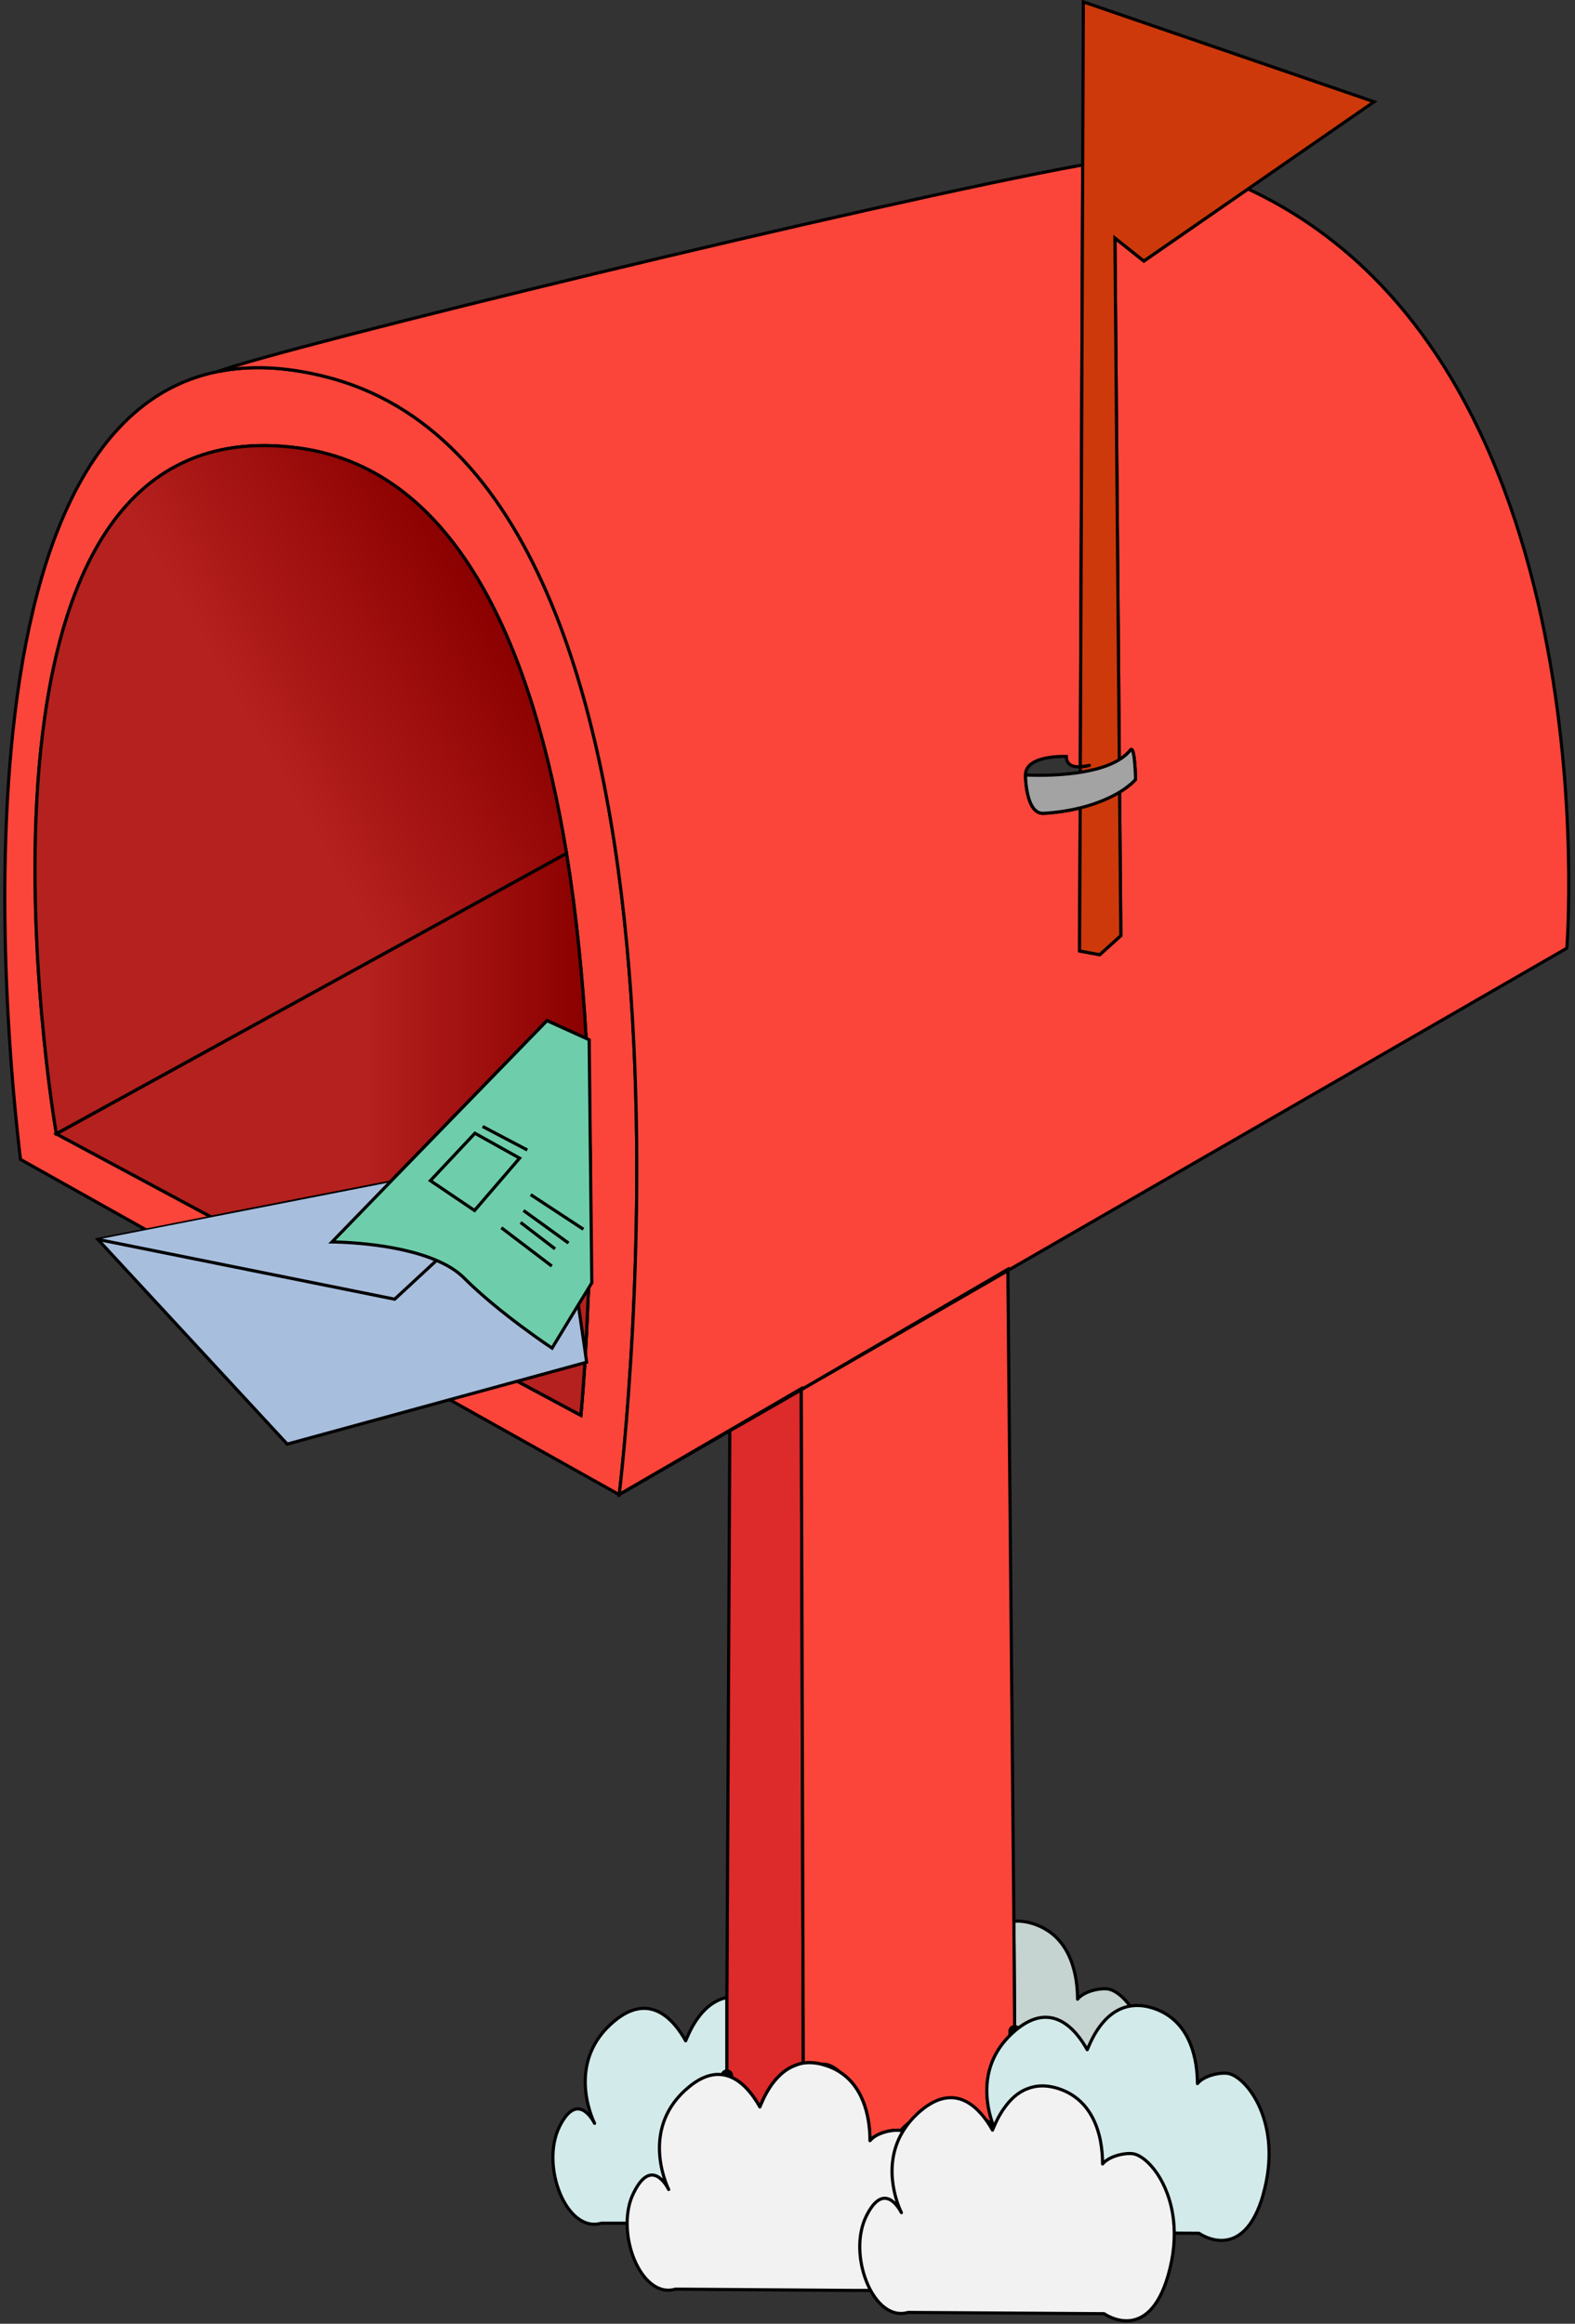 <?xml version="1.0" encoding="UTF-8"?>
<svg id="Boite_aux_lettres" data-name="Boite aux lettres" xmlns="http://www.w3.org/2000/svg" xmlns:xlink="http://www.w3.org/1999/xlink" viewBox="0 0 125.19 184.71">
  <rect x="0" y="0" width="125.19" height="184.71" fill="#333333" stroke="none"/>
  <defs>
    <style>
      .cls-1 {
        fill: #a3a3a3;
      }

      .cls-1, .cls-2, .cls-3, .cls-4, .cls-5, .cls-6, .cls-7, .cls-8, .cls-9, .cls-10, .cls-11, .cls-12, .cls-13 {
        stroke: #000;
      }

      .cls-1, .cls-2, .cls-3, .cls-4, .cls-6, .cls-7, .cls-8, .cls-14, .cls-9, .cls-10, .cls-15, .cls-11, .cls-12, .cls-16, .cls-13 {
        stroke-width: .25px;
      }

      .cls-1, .cls-3, .cls-4, .cls-5, .cls-6, .cls-8, .cls-13 {
        stroke-linecap: round;
        stroke-linejoin: round;
      }

      .cls-2 {
        fill: #6eceab;
      }

      .cls-2, .cls-7, .cls-14, .cls-9, .cls-10, .cls-15, .cls-11, .cls-12, .cls-16 {
        stroke-miterlimit: 10;
      }

      .cls-3 {
        fill: #d3eaea;
      }

      .cls-4 {
        fill: #f2f2f2;
      }

      .cls-5, .cls-7, .cls-8 {
        fill: none;
      }

      .cls-6 {
        fill: #fff;
      }

      .cls-14 {
        fill: #b5211e;
      }

      .cls-14, .cls-15, .cls-16 {
        stroke: #020000;
      }

      .cls-9 {
        fill: #ce390b;
      }

      .cls-10 {
        fill: #fc453a;
      }

      .cls-15 {
        fill: url(#Dégradé_sans_nom_17);
      }

      .cls-11 {
        fill: #dd2a2a;
      }

      .cls-12 {
        fill: #a8bedd;
      }

      .cls-16 {
        fill: url(#Dégradé_sans_nom_17-2);
      }

      .cls-13 {
        fill: #c5d3d1;
      }
    </style>
    <linearGradient id="Dégradé_sans_nom_17" data-name="Dégradé sans nom 17" x1="-5.58" y1="72.7" x2="38.64" y2="47.17" gradientUnits="userSpaceOnUse">
      <stop offset=".58" stop-color="#b5211e"/>
      <stop offset="1" stop-color="#8b0000"/>
    </linearGradient>
    <linearGradient id="Dégradé_sans_nom_17-2" data-name="Dégradé sans nom 17" x1="4.48" y1="82.3" x2="46.59" y2="82.3" xlink:href="#Dégradé_sans_nom_17"/>
  </defs>
  <path class="cls-10" d="M25.83,29.93c-3.22-.81-6.05-.89-8.53-.39C-6.08,34.25,1.56,91.3,1.63,92.16l10,5.61h.01l4.26,2.38h.01s19.83,11.11,19.83,11.11l13.48,7.55h0c.14-1.17,9.73-80.61-23.39-88.88Zm20.7,77.64h0c-.01,.27-.03,.51-.04,.75-.17,2.64-.32,4.18-.32,4.18l-5.05-2.71-13.59-7.3h-.01l-10.7-5.74-12.34-6.62h0c-.18-1.03-9.91-58.54,19.32-54.51,12.71,1.75,18.61,16.26,21.23,32.22,.79,4.87,1.28,9.88,1.56,14.7,.44,7.47,.38,14.5,.19,19.86-.08,1.97-.16,3.71-.25,5.17Z"/>
  <path class="cls-8" d="M46.78,102.4c-.08,1.97-.16,3.71-.25,5.17h0c-.01,.27-.03,.51-.04,.75-.17,2.64-.32,4.18-.32,4.18l-5.05-2.71-13.59-7.3h-.01l-10.7-5.74,14.17-2.77,5.77-5.94,6.72-6.91,3.11,1.41c.44,7.47,.38,14.5,.19,19.86Z"/>
  <path class="cls-15" d="M45.03,67.84L4.48,90.12c-.18-1.02-9.91-58.53,19.32-54.5,12.71,1.75,18.61,16.26,21.23,32.22Z"/>
  <path class="cls-16" d="M46.59,82.54l-3.11-1.41-6.72,6.91-5.77,5.94-14.17,2.77-12.34-6.62h0s40.55-22.29,40.55-22.29c.79,4.87,1.28,9.88,1.56,14.7Z"/>
  <path class="cls-14" d="M46.78,102.4c-.08,1.97-.16,3.71-.25,5.17h0c-.01,.27-.03,.51-.04,.75-.17,2.64-.32,4.18-.32,4.18l-5.05-2.71-13.59-7.3h-.01l-10.7-5.74,14.17-2.77,5.77-5.94,6.72-6.91,3.11,1.41c.44,7.47,.38,14.5,.19,19.86Z"/>
  <g>
    <polygon class="cls-12" points="46.63 108.28 46.49 108.32 41.12 109.79 35.74 111.26 22.83 114.79 7.78 98.52 11.63 97.77 11.64 97.77 16.82 96.75 30.99 93.98 34.79 93.24 41.17 91.99 44.19 91.4 44.97 96.78 45.97 103.72 46.53 107.57 46.53 107.58 46.63 108.28"/>
    <polyline class="cls-12" points="7.78 98.52 31.37 103.27 44.19 91.4"/>
  </g>
  <path class="cls-10" d="M124.54,75.37l-44.43,25.62v-.09l-14.7,8.57-1.72,.99v-.08l-14.47,8.42c.14-1.16,9.73-80.6-23.39-88.87-3.22-.81-6.05-.89-8.53-.39,4.97-1.89,52.29-13.45,68.76-16.43l-.19,47.84h-.05c-.5,.02-1.06-.12-1.06-.82,0,0-3.25-.15-3.25,1.47,0,0,0,3.16,1.47,3.05,1.1-.07,2.06-.23,2.88-.43l-.05,11.37,1.6,.3,1.68-1.52-.1-11.4c.89-.55,1.27-1.01,1.27-1.01,0,0-.05-2.8-.41-2.34-.23,.3-.53,.55-.88,.76l-.35-41.46,2.3,1.83,8.28-5.73c29.05,13.55,25.34,60.35,25.34,60.35Z"/>
  <path class="cls-13" d="M90.87,167.73c-1.16,4.04-3.3,3.85-4.4,3.44-.43-.16-.7-.36-.7-.36l-5.06-.03-4.65-.03h0l-2.71-.02-2.74-.02h-.41c-.44,.13-.86,.1-1.25-.04-1.73-.65-2.91-3.66-2.51-6.16,0-.02,0-.04,0-.06,.11,.08,.22,.17,.34,.27,2.04,1.33,2.37,3.95,2.37,5.44,.53-.66,1.85-.91,2.43-.81,.21-.22,.43-.43,.68-.63,2.04-1.67,3.6-.94,4.65,.22,.71-.91,1.35-.61,1.77-.17,.05-.07,.09-.14,.15-.21-.5-1.57-.98-4.69,1.82-7.1l-.06-8.74c.52-.05,1.12,.03,1.78,.28,2.86,1.07,3.28,4.21,3.28,5.91,.55-.68,1.92-.92,2.48-.8,.49,.1,1.13,.57,1.7,1.35,1.19,1.59,2.12,4.5,1.04,8.27Z"/>
  <path class="cls-3" d="M68.94,170.67c0,.94-.15,1.96-.47,3.06-1.6,5.6-5.1,3.08-5.1,3.08l-13.52-.09h-2.06c-2.77,.81-4.87-4.58-3.31-7.7,1.38-2.75,2.58-.62,2.78-.24-.27-.55-2.24-5.01,1.61-8.16,2.82-2.31,4.72-.03,5.63,1.6,.19-.4,1.1-3,3.29-3.45v6.22c1.19,.34,2.07,1.53,2.61,2.49,.17-.37,.97-2.63,2.83-3.31,.01,.27,.02,.52,.02,.74,.15-.18,.36-.33,.6-.45,.46-.24,1.02-.36,1.45-.38,.17,0,.32,.01,.43,.03,.21,.05,.46,.16,.71,.34,.11,.08,.22,.17,.34,.27,1.08,.98,2.22,3.07,2.16,5.95Z"/>
  <path class="cls-11" d="M63.85,163.99c-.22,.04-.43,.1-.62,.18-1.86,.68-2.66,2.94-2.83,3.31-.54-.96-1.42-2.15-2.62-2.49v-6.22s.23-45.04,.23-45.04l.64-.37,4.76-2.73,.28-.16,.16,53.52Z"/>
  <path class="cls-10" d="M78.83,168.56c-.06,.07-.1,.14-.15,.21-.42-.44-1.06-.74-1.77,.17-1.05-1.16-2.61-1.89-4.65-.22-.25,.2-.47,.41-.68,.63-.58-.1-1.9,.15-2.43,.81,0-1.49-.33-4.11-2.37-5.44-.12-.1-.23-.19-.34-.27-.25-.18-.5-.29-.71-.34-.11-.02-.26-.03-.43-.03-.53-.13-1.02-.15-1.45-.09l-.16-53.52h0s1.72-1,1.72-1l14.7-8.48,.48,51.73,.06,8.74c-2.8,2.41-2.32,5.53-1.82,7.1Z"/>
  <polygon class="cls-6" points="80.11 100.9 80.11 100.99 65.41 109.47 80.11 100.9"/>
  <polyline class="cls-5" points="80.65 161.46 80.69 167.02 80.71 170.78 80.75 176.98"/>
  <line class="cls-5" x1="57.78" y1="164.99" x2="57.76" y2="170.87"/>
  <path class="cls-8" d="M86.06,13.11c.94-.18,1.78-.32,2.5-.43,1.56-.24,2.6-.33,2.97-.25,2.78,.62,5.33,1.49,7.67,2.59"/>
  <line class="cls-8" x1="58.01" y1="113.73" x2="49.22" y2="118.8"/>
  <line class="cls-8" x1="63.69" y1="110.46" x2="58.65" y2="113.36"/>
  <line class="cls-8" x1="63.87" y1="171.48" x2="63.85" y2="163.99"/>
  <polygon class="cls-9" points="109.22 8.09 99.2 15.02 90.92 20.75 88.62 18.92 88.97 60.38 88.99 62.97 89.09 74.37 87.41 75.89 85.81 75.59 85.86 64.22 85.87 61.39 85.87 60.95 86.06 13.11 86.11 .15 109.22 8.09"/>
  <g>
    <path class="cls-8" d="M86.59,60.84s-.33,.1-.72,.12h0s.72-.12,.72-.12Z"/>
    <path class="cls-1" d="M90.26,61.96s-.38,.46-1.27,1.01c-.7,.42-1.72,.9-3.13,1.25-.82,.2-1.78,.36-2.88,.43-1.47,.11-1.47-3.05-1.47-3.05,0,0,2.17,.14,4.36-.21,1.13-.18,2.26-.48,3.1-1.01,.35-.21,.65-.46,.88-.76,.36-.46,.41,2.34,.41,2.34Z"/>
  </g>
  <path class="cls-4" d="M74.37,178.98c-1.6,5.6-5.1,3.08-5.1,3.08h-1.51s-14.07-.1-14.07-.1c-2.12,.63-3.85-2.39-3.84-5.24,0-.87,.16-1.72,.53-2.44,1.37-2.76,2.58-.62,2.77-.24-.26-.55-2.23-5.01,1.62-8.16,1.16-.96,2.17-1.13,3.01-.89,1.2,.34,2.08,1.53,2.62,2.49,.17-.37,.97-2.63,2.83-3.31,.19-.08,.4-.14,.62-.18,.43-.06,.92-.04,1.45,.09,.18,.05,.37,.11,.57,.18,.2,.07,.39,.16,.56,.25,.12,.07,.24,.13,.35,.21,2.04,1.33,2.37,3.95,2.37,5.44,.53-.66,1.85-.91,2.43-.81,.02,0,.04,.01,.05,.01,.5,.11,1.14,.58,1.71,1.37,1.19,1.6,2.11,4.5,1.03,8.25Z"/>
  <path class="cls-3" d="M100.41,174.44c-1.61,5.6-5.1,3.08-5.1,3.08l-3.03-.02-12.56-.08c-2.49,.74-4.44-3.54-3.67-6.67h0c.07-.36,.19-.7,.35-1.01,.17-.33,.33-.6,.5-.8,.71-.91,1.35-.61,1.77-.17,.27,.27,.44,.59,.51,.72-.06-.13-.21-.46-.36-.93-.5-1.57-.98-4.69,1.82-7.1,.05-.04,.1-.09,.15-.13,2.82-2.31,4.72-.03,5.63,1.6,.19-.41,1.13-3.08,3.4-3.47,.6-.1,1.29-.05,2.08,.25,2.85,1.08,3.27,4.22,3.28,5.91,.55-.68,1.91-.92,2.47-.8,1.51,.32,4.35,4.02,2.75,9.62Z"/>
  <path class="cls-4" d="M92.86,180.83c-1.6,5.6-5.1,3.08-5.1,3.08l-15.58-.1c-1.49,.44-2.79-.92-3.42-2.76-.55-1.57-.61-3.49,.11-4.92,1.38-2.76,2.58-.63,2.78-.25-.22-.44-1.53-3.39-.05-6.17,.25-.46,.57-.92,.98-1.36,.21-.22,.43-.43,.68-.63,2.04-1.67,3.6-.94,4.65,.22,.41,.44,.73,.93,.98,1.38,.09-.19,.33-.85,.79-1.55,.05-.07,.09-.14,.15-.21,.43-.62,1.04-1.24,1.86-1.54,.72-.28,1.6-.32,2.67,.08,1.99,.75,2.8,2.5,3.11,4.07,.13,.68,.17,1.33,.17,1.84,.56-.68,1.92-.92,2.48-.8,1.07,.22,2.82,2.17,3.16,5.29,.14,1.26,.04,2.72-.42,4.33Z"/>
  <g>
    <path class="cls-2" d="M47.04,101.97l-.26,.43-.81,1.32-2.09,3.44s-4.17-2.75-7.01-5.59c-.57-.57-1.32-1.02-2.17-1.38-3.41-1.47-8.31-1.47-8.31-1.47l4.6-4.74,5.77-5.94,6.72-6.91,3.11,1.41,.24,.11,.21,19.32Z"/>
    <polygon class="cls-2" points="37.75 90.08 41.3 92.06 37.72 96.22 34.21 93.85 37.75 90.08"/>
    <line class="cls-7" x1="39.85" y1="97.59" x2="43.86" y2="100.64"/>
    <line class="cls-7" x1="41.38" y1="97.17" x2="44.12" y2="99.27"/>
    <line class="cls-7" x1="41.61" y1="96.22" x2="45.19" y2="98.81"/>
    <line class="cls-7" x1="42.18" y1="94.96" x2="46.37" y2="97.71"/>
    <line class="cls-7" x1="38.36" y1="89.54" x2="41.91" y2="91.41"/>
  </g>
  <line class="cls-7" x1="45.1" y1="67.8" x2="45.03" y2="67.84"/>
</svg>